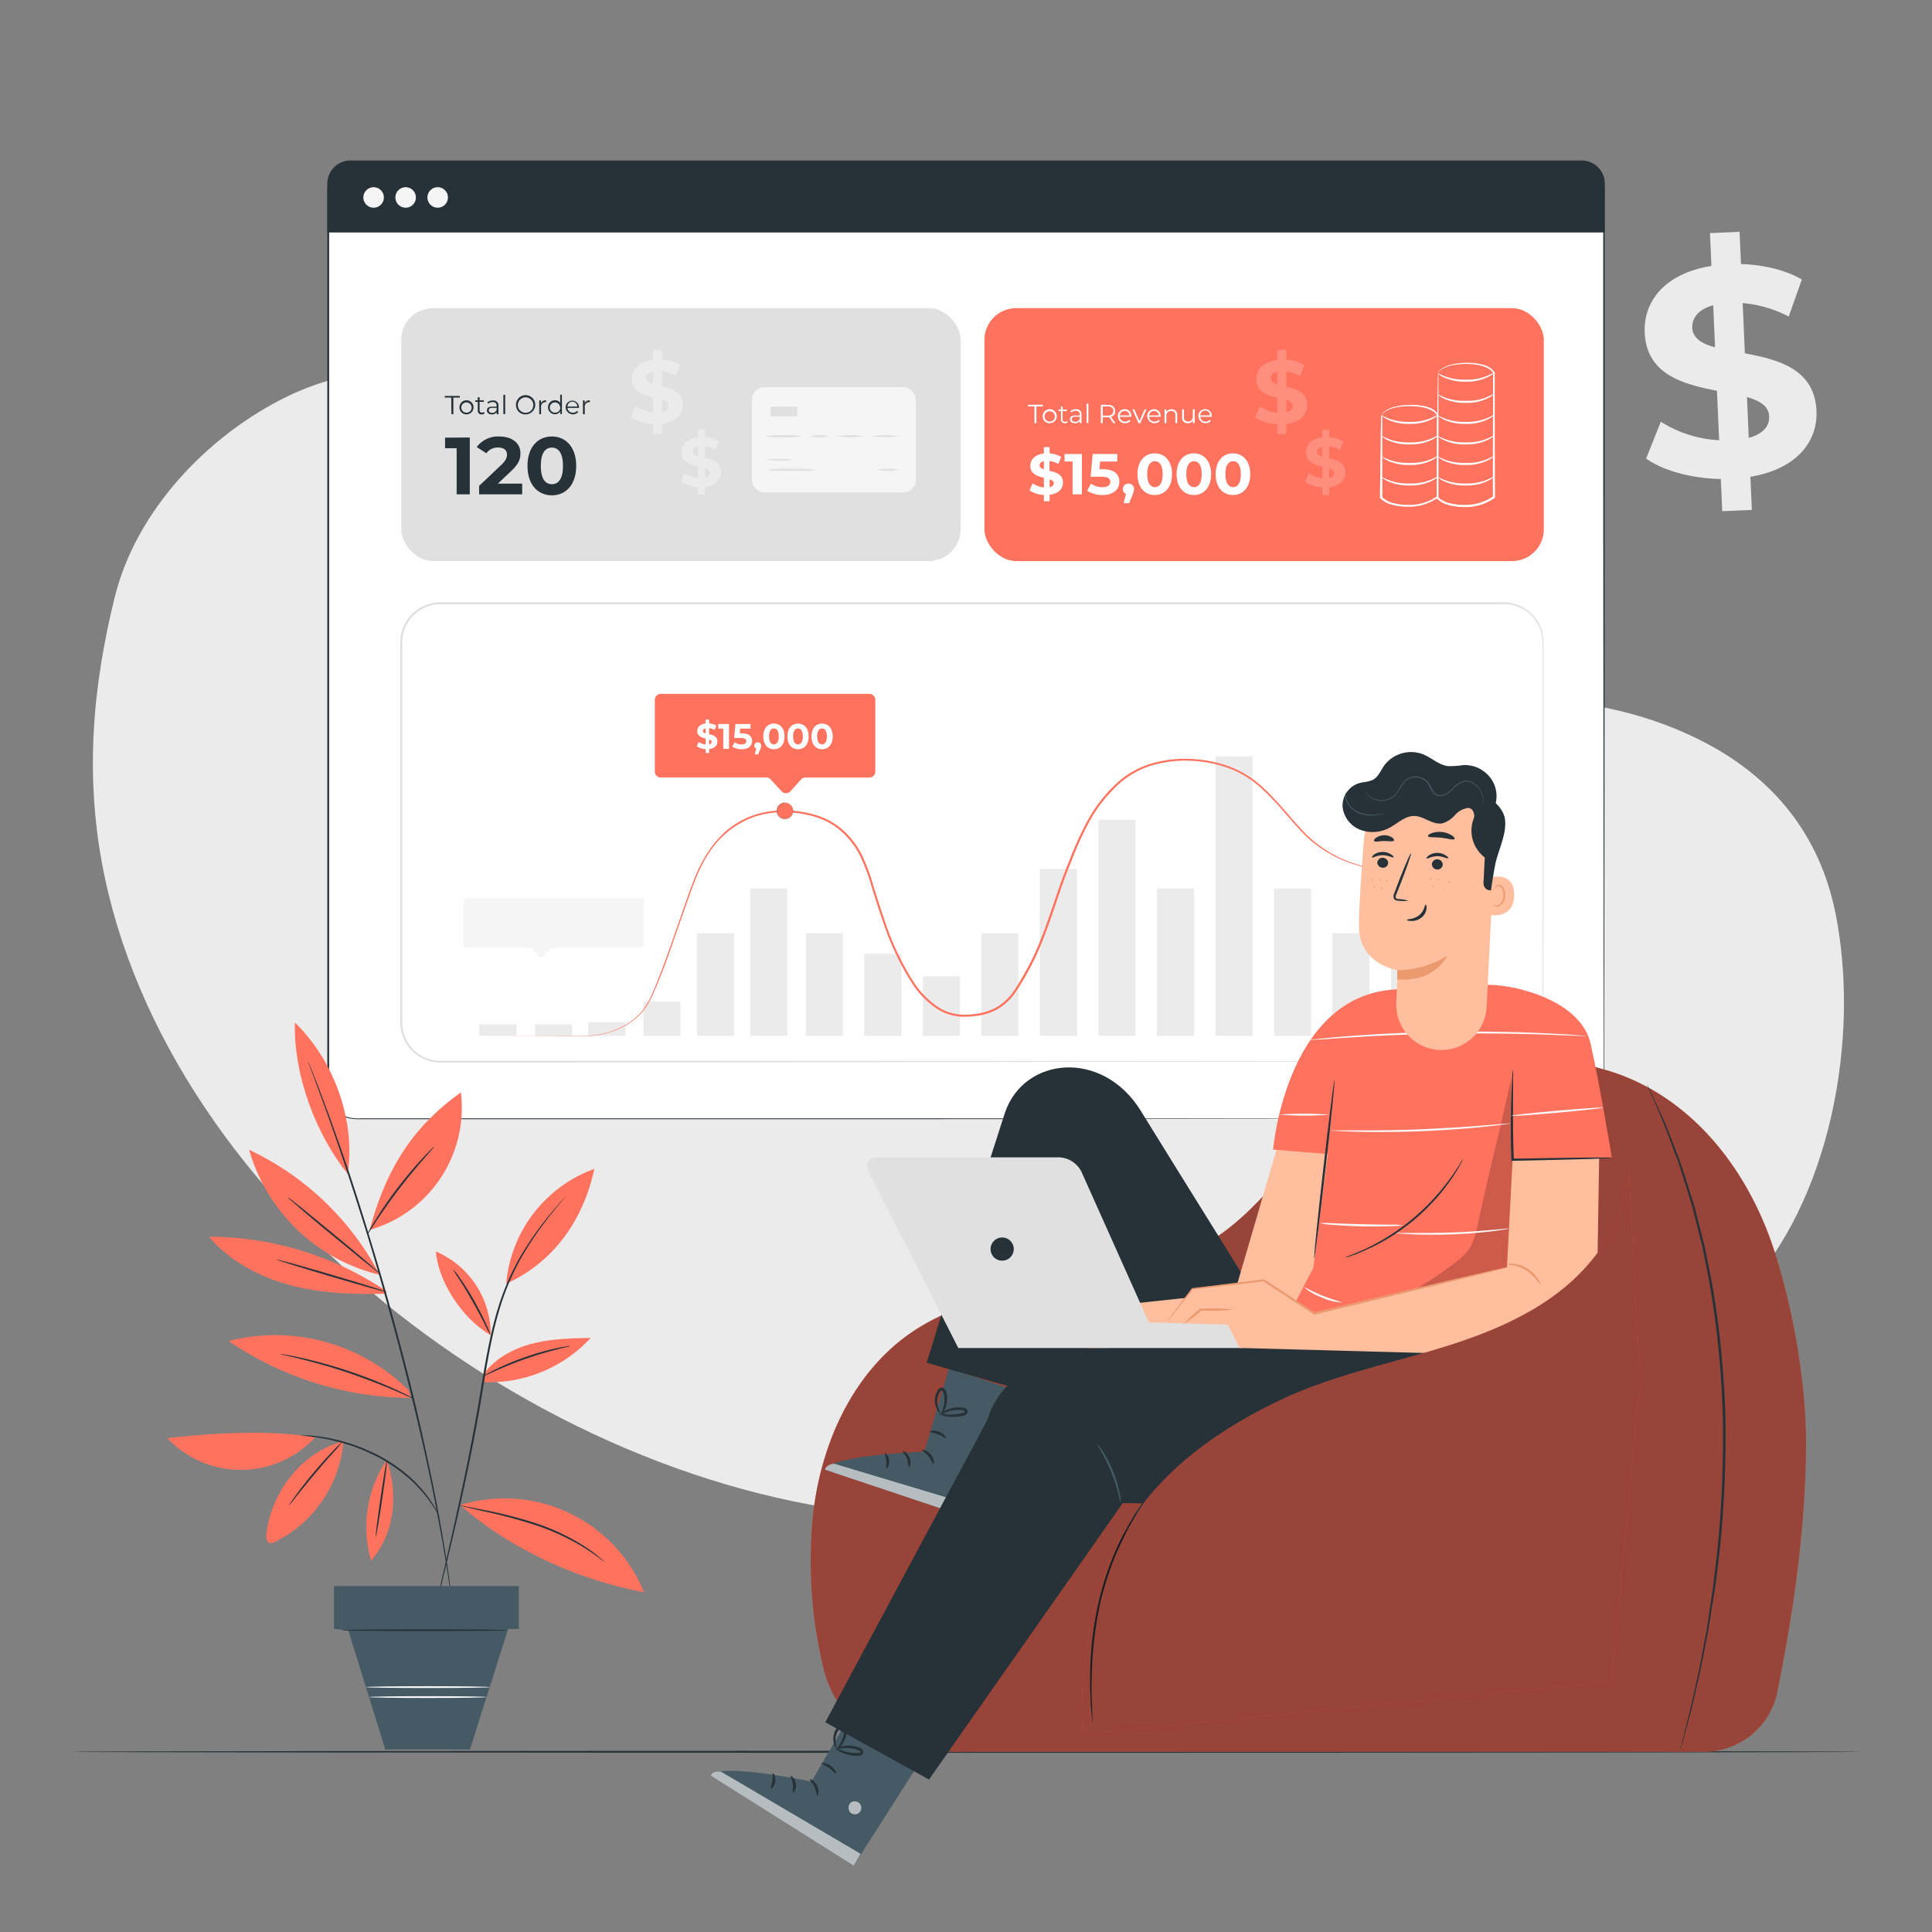 <svg xmlns="http://www.w3.org/2000/svg" viewBox="0 0 500 500"><rect x="0" y="0" width="500" height="500" fill="#808080" stroke="none"/><g id="background-complete"><path d="M105.85,165.21a38.33,38.33,0,1,1-45-30.11A38.29,38.29,0,0,1,105.85,165.21Z" style="fill:#f5f5f5"></path><path d="M96.9,167A29.21,29.21,0,1,1,62.6,144,29.18,29.18,0,0,1,96.9,167Z" style="fill:#ebebeb"></path><path d="M96.71,166.08c-.17,0-.54-1.2-1.43-3.3a31.12,31.12,0,0,0-5-8.13,29.42,29.42,0,0,0-4.82-4.46,29.09,29.09,0,0,0-6.57-3.62A26.58,26.58,0,0,0,75,145.35a28.12,28.12,0,0,0-4.17-.67,27.81,27.81,0,0,0-4.38,0,31.25,31.25,0,0,0-4.45.66,30.43,30.43,0,0,0-4.31,1.35,29.77,29.77,0,0,0-3.92,1.94A28.11,28.11,0,0,0,50.28,151a26.07,26.07,0,0,0-3,2.78A29.29,29.29,0,0,0,43,159.94a30,30,0,0,0-2.38,6.12,30.8,30.8,0,0,0-1,9.51c.11,2.28.32,3.55.15,3.59s-.63-1.17-1-3.5a27.05,27.05,0,0,1,.31-10,29.11,29.11,0,0,1,2.27-6.58,29.61,29.61,0,0,1,4.45-6.67,28.16,28.16,0,0,1,3.12-3.05,27.85,27.85,0,0,1,3.7-2.66,29.76,29.76,0,0,1,4.22-2.13,29.84,29.84,0,0,1,9.45-2.17,30.88,30.88,0,0,1,4.72.07,29.64,29.64,0,0,1,4.49.78,28.59,28.59,0,0,1,4.13,1.38,29.09,29.09,0,0,1,11.85,9,27.13,27.13,0,0,1,4.63,8.83C96.76,164.74,96.84,166.05,96.71,166.08Z" style="fill:#e0e0e0"></path><path d="M74.85,189.08l1.05,5-4.44.94-1-4.84c-4.45.67-9,.19-11.82-1.21l1.3-5.94a18.25,18.25,0,0,0,9.29,1.33l-1.58-7.42c-5.18-.15-11-.63-12.39-7-1-4.71,1.56-9.48,8.42-11.76l-1-4.94,4.44-.94,1,4.84a20.53,20.53,0,0,1,9.6.8l-1.06,5.94a18.66,18.66,0,0,0-7.29-.87l1.6,7.55c5.18.11,11,.61,12.28,6.87C84.18,182,81.65,186.75,74.85,189.08Zm-8.61-18.7-1.34-6.31c-2.24,1-2.9,2.52-2.59,4S64.15,170.17,66.24,170.38Zm9.91,9.09c-.33-1.56-1.79-2.13-3.85-2.39l1.3,6.13C75.72,182.25,76.46,180.89,76.15,179.47Z" style="fill:#e0e0e0"></path><path d="M208.6,301.12a22.42,22.42,0,1,1-26.32-17.61A22.39,22.39,0,0,1,208.6,301.12Z" style="fill:#f5f5f5"></path><path d="M203.37,302.16a17.09,17.09,0,1,1-20.06-13.43A17.06,17.06,0,0,1,203.37,302.16Z" style="fill:#ebebeb"></path><path d="M203.26,301.63a10.17,10.17,0,0,1-.84-1.93,18.21,18.21,0,0,0-2.94-4.75,17.89,17.89,0,0,0-2.82-2.61,17.08,17.08,0,0,0-3.85-2.12,16.09,16.09,0,0,0-2.26-.71,15.14,15.14,0,0,0-2.44-.39,15.61,15.61,0,0,0-2.56,0,18,18,0,0,0-2.61.38,18.94,18.94,0,0,0-2.52.79,16.85,16.85,0,0,0-2.29,1.14,16.37,16.37,0,0,0-3.75,3,16.68,16.68,0,0,0-2.54,3.58,17.73,17.73,0,0,0-1.4,3.58,18.37,18.37,0,0,0-.57,5.56,10.12,10.12,0,0,1,.09,2.1,4.89,4.89,0,0,1-.59-2,15.88,15.88,0,0,1,.17-5.84,17.83,17.83,0,0,1,1.33-3.85,17.49,17.49,0,0,1,2.61-3.9,17.06,17.06,0,0,1,1.82-1.78,17.37,17.37,0,0,1,2.17-1.56,17.69,17.69,0,0,1,2.46-1.24,19,19,0,0,1,2.71-.86,18.44,18.44,0,0,1,2.82-.41,16.91,16.91,0,0,1,2.76,0,17.87,17.87,0,0,1,5.05,1.26,17.78,17.78,0,0,1,4,2.38,17.33,17.33,0,0,1,2.87,2.88,15.76,15.76,0,0,1,2.71,5.17A4.86,4.86,0,0,1,203.26,301.63Z" style="fill:#e0e0e0"></path><path d="M190.47,315.08l.62,2.91-2.6.55-.6-2.83A12.61,12.61,0,0,1,181,315l.75-3.48a10.79,10.79,0,0,0,5.44.78l-.92-4.34c-3-.09-6.46-.37-7.25-4.09-.59-2.75.91-5.54,4.92-6.88l-.61-2.89,2.6-.55.6,2.83a12.06,12.06,0,0,1,5.61.47l-.62,3.47a11.11,11.11,0,0,0-4.26-.51l.93,4.42c3,.07,6.41.36,7.19,4C195.93,311,194.45,313.72,190.47,315.08Zm-5-10.94-.79-3.69c-1.31.61-1.69,1.48-1.51,2.34S184.22,304,185.44,304.14Zm5.8,5.32c-.2-.91-1.05-1.24-2.26-1.4l.77,3.59C191,311.09,191.41,310.29,191.24,309.46Z" style="fill:#e0e0e0"></path><path d="M439,237.42l-1.16,4.84-4.32-1,1.14-4.71c-4.21-1.28-8-3.61-9.92-6l3.64-4.69a18,18,0,0,0,7.64,5.07l1.73-7.2c-4.51-2.32-9.47-5.2-8-11.37,1.1-4.57,5.37-7.7,12.37-6.84l1.15-4.78,4.32,1-1.13,4.71a19.9,19.9,0,0,1,8.12,4.74l-3.43,4.78a18.24,18.24,0,0,0-6.06-3.83l-1.77,7.33c4.52,2.28,9.4,5.14,7.93,11.22C450.17,235.14,446,238.23,439,237.42Zm.28-20.1,1.47-6.13c-2.41,0-3.62,1-4,2.43S437.51,216.26,439.27,217.32Zm4.91,12.18c.37-1.51-.69-2.63-2.39-3.72l-1.43,5.95C442.63,231.77,443.85,230.88,444.18,229.5Z" style="fill:#ebebeb"></path><path d="M453,123.39l.38,8.57-7.66.34-.37-8.34c-7.6-.13-15-2.18-19.33-5.29l3.8-9.53a31,31,0,0,0,15.09,4.79l-.56-12.79c-8.59-1.69-18.21-4.11-18.7-15.06-.36-8.11,5.23-15.34,17.27-17.25l-.38-8.5,7.66-.34.37,8.34c5.76.21,11.42,1.49,15.75,4l-3.41,9.59A31.41,31.41,0,0,0,451,78.44l.57,13c8.59,1.61,18,4,18.53,14.83C470.48,114.25,465,121.4,453,123.39Zm-9.15-33.51L443.38,79c-4,1.1-5.53,3.39-5.42,5.92S440.44,89,443.86,89.88Zm14,17.87c-.11-2.68-2.4-4-5.74-5l.46,10.57C456.36,112.27,458,110.2,457.84,107.75Z" style="fill:#ebebeb"></path></g><g id="background-simple"><path d="M475,236.23c-4.06-20-15.82-34.72-33.95-44.16-19.28-10-44.48-14-65.35-7.89s-41.45,14.82-63.19,15.1c-29.88.4-57.64-15.29-81.25-33.61s-45-39.86-71-54.54-58.86-21.67-85.74-8.61c-20.68,10-39.27,29.6-44.8,51.92S21.55,201,27.15,227.22C46.06,316,148,390.42,240.07,392.64l101.69-12.85c43.4-5.5,86.17-21.22,109.06-44.9S481.53,268.51,475,236.23Z" style="fill:#ebebeb"></path></g><g id="Floor"><path d="M482,453.36c0,.14-103.87.26-232,.26s-232-.12-232-.26,103.85-.26,232-.26S482,453.22,482,453.36Z" style="fill:#263238"></path></g><g id="Screen"><rect x="84.94" y="42.03" width="330.17" height="247.68" rx="7.21" style="fill:#fff"></rect><path d="M407.9,289.71a7.24,7.24,0,0,0,5.67-2.83,7.25,7.25,0,0,0,1.49-4.67c0-7.62,0-18.85-.05-33.31,0-28.93-.05-70.79-.09-122.51q0-19.4,0-40.6,0-10.59,0-21.59V50.28a10,10,0,0,0-.22-2.74,7,7,0,0,0-3.2-4.3,6.85,6.85,0,0,0-2.6-.91,26.45,26.45,0,0,0-2.83-.08H314.66l-222.48,0a7,7,0,0,0-6,3.32,6.81,6.81,0,0,0-1,3.36c0,1.21,0,2.45,0,3.67v43.7q0,28.83,0,56.77c0,37.22,0,73.12,0,107.32v12.74c0,2.11,0,4.22,0,6.31,0,1.05,0,2.1,0,3.14a7,7,0,0,0,.7,2.92,7,7,0,0,0,4.51,3.7,11.19,11.19,0,0,0,3,.23h15.33l47.13,0,84.6,0,122.51.08,33.31.05,8.66,0c1.95,0,2.95,0,2.95,0l-2.95,0-8.66,0-33.31,0-122.51.09-84.6,0H93.41a12,12,0,0,1-3.14-.25,7.46,7.46,0,0,1-5.56-7.06v-22.2c0-34.2,0-70.1,0-107.32V52.65c0-1.23,0-2.44,0-3.69a7.43,7.43,0,0,1,1.09-3.61,7.52,7.52,0,0,1,6.4-3.58l222.48,0,50,0H406a23.46,23.46,0,0,1,2.89.08,7.35,7.35,0,0,1,2.76,1,7.42,7.42,0,0,1,3.4,4.56,10.63,10.63,0,0,1,.23,2.85V64.2q0,11,0,21.59,0,21.18,0,40.6c0,51.72-.06,93.58-.08,122.51,0,14.46,0,25.69,0,33.31a7.28,7.28,0,0,1-4.38,6.93,7.66,7.66,0,0,1-2.14.55Z" style="fill:#263238"></path><rect x="254.77" y="79.75" width="144.77" height="65.45" rx="8.21" style="fill:#FF725E"></rect><g style="opacity:0.2"><path d="M332.89,109.73v2.6h-2.32V109.8A11.08,11.08,0,0,1,324.8,108l1.28-2.83a9.36,9.36,0,0,0,4.49,1.65v-3.88c-2.57-.62-5.44-1.48-5.44-4.79,0-2.46,1.78-4.57,5.44-5V90.54h2.32v2.53a10.54,10.54,0,0,1,4.71,1.41l-1.16,2.85a9.58,9.58,0,0,0-3.55-1.2v3.94c2.57.6,5.4,1.46,5.4,4.72C338.29,107.21,336.53,109.29,332.89,109.73Zm-2.32-10.24V96.2c-1.23.27-1.71,1-1.71,1.71S329.55,99.16,330.57,99.49Zm4,5.58c0-.81-.67-1.25-1.67-1.6v3.2C334.05,106.42,334.56,105.81,334.56,105.07Z" style="fill:#fff"></path></g><g style="opacity:0.2"><path d="M344,126.1v2h-1.8v-2a8.51,8.51,0,0,1-4.46-1.43l1-2.19a7.25,7.25,0,0,0,3.48,1.27v-3c-2-.49-4.21-1.15-4.21-3.72,0-1.9,1.38-3.53,4.21-3.86v-2H344v2a8,8,0,0,1,3.64,1.09l-.9,2.21a7.14,7.14,0,0,0-2.74-.93v3.05c2,.46,4.18,1.13,4.18,3.66C348.18,124.14,346.82,125.76,344,126.1Zm-1.8-7.93v-2.55c-.95.21-1.32.73-1.32,1.33S341.41,117.92,342.2,118.17Zm3.09,4.32c0-.63-.52-1-1.29-1.24v2.48C344.9,123.53,345.29,123.07,345.29,122.49Z" style="fill:#fff"></path></g><path d="M357.74,107.33a1.86,1.86,0,0,1,0,.41c0,.31,0,.7,0,1.18,0,1.08,0,2.56,0,4.41v15.49l0-.15a6.45,6.45,0,0,0,3,1.57,15.68,15.68,0,0,0,3.73.42,12.51,12.51,0,0,0,7.47-2.23l-.09.2v0c0-7.93,0-15.27,0-21.28l0,.08a3.23,3.23,0,0,0-1.15-1.11,7.83,7.83,0,0,0-1.49-.65,13.59,13.59,0,0,0-3-.51,18.72,18.72,0,0,0-4.92.27,8.09,8.09,0,0,0-2.9,1.17,6.25,6.25,0,0,0-.63.54c-.12.14-.18.22-.19.21a2.26,2.26,0,0,1,.74-.85,7.76,7.76,0,0,1,2.93-1.31,18.77,18.77,0,0,1,5-.38,13.48,13.48,0,0,1,3.08.49,4.83,4.83,0,0,1,2.91,2l0,0v0c0,6,0,13.35,0,21.28v.14l-.09.07a12.88,12.88,0,0,1-7.81,2.35,15.32,15.32,0,0,1-3.85-.46,6.88,6.88,0,0,1-3.3-1.75l-.05-.05v-.1c.08-6.32.15-11.68.2-15.53,0-1.84.07-3.32.1-4.4,0-.47,0-.85,0-1.15A2.38,2.38,0,0,1,357.74,107.33Z" style="fill:#fff"></path><path d="M372.2,107.37a6.16,6.16,0,0,1-1.9,1.25,12,12,0,0,1-5.37,1.08,12.89,12.89,0,0,1-5.4-.94,6.14,6.14,0,0,1-1.93-1.2c0-.08.79.37,2.07.86a14.56,14.56,0,0,0,5.26.76,13.27,13.27,0,0,0,5.22-.9C371.42,107.76,372.15,107.29,372.2,107.37Z" style="fill:#fff"></path><path d="M372.2,112.68a6.06,6.06,0,0,1-1.9,1.26,12,12,0,0,1-5.37,1.07,12.73,12.73,0,0,1-5.4-.94,5.74,5.74,0,0,1-1.93-1.2c0-.08.79.37,2.07.86a14.56,14.56,0,0,0,5.26.76,13.29,13.29,0,0,0,5.22-.89C371.42,113.07,372.15,112.61,372.2,112.68Z" style="fill:#fff"></path><path d="M372.2,118a6.16,6.16,0,0,1-1.9,1.25,12.08,12.08,0,0,1-5.37,1.08,12.89,12.89,0,0,1-5.4-.94,6.14,6.14,0,0,1-1.93-1.2c0-.08.79.37,2.07.86a14.78,14.78,0,0,0,5.26.76,13.27,13.27,0,0,0,5.22-.9C371.42,118.39,372.15,117.92,372.2,118Z" style="fill:#fff"></path><path d="M372.2,123.31a6,6,0,0,1-1.9,1.25,11.81,11.81,0,0,1-5.37,1.08,12.89,12.89,0,0,1-5.4-.94,5.93,5.93,0,0,1-1.93-1.2c0-.08.79.37,2.07.86a14.56,14.56,0,0,0,5.26.76,13.47,13.47,0,0,0,5.22-.89C371.42,123.7,372.15,123.24,372.2,123.31Z" style="fill:#fff"></path><path d="M372.26,96.44a2.69,2.69,0,0,1,0,.62q0,.68,0,1.8c0,1.61,0,3.88,0,6.71v23.25l-.06-.15a6.67,6.67,0,0,0,3.11,1.58,14.9,14.9,0,0,0,3.74.41,12.46,12.46,0,0,0,7.39-2.23l-.09.2v0c0-12.42.05-23.73.06-32.17l0,.07a3.09,3.09,0,0,0-1.19-1.13,6.93,6.93,0,0,0-1.51-.66,13.91,13.91,0,0,0-3-.5,18.11,18.11,0,0,0-4.92.3,7.82,7.82,0,0,0-2.86,1.18,3.91,3.91,0,0,0-.6.53c-.13.13-.18.21-.19.21s0-.1.14-.25a3.59,3.59,0,0,1,.59-.58,7.42,7.42,0,0,1,2.87-1.3,18.14,18.14,0,0,1,5-.4,13.61,13.61,0,0,1,3.1.48,4.89,4.89,0,0,1,3,2v.08c0,8.44,0,19.75.07,32.17v.14l-.09.07a12.94,12.94,0,0,1-7.73,2.36,16.12,16.12,0,0,1-3.87-.44,6.93,6.93,0,0,1-3.37-1.77l-.05-.06v-.1c.08-9.42.15-17.51.2-23.29,0-2.83.08-5.09.1-6.7,0-.74,0-1.33.05-1.78A3.28,3.28,0,0,1,372.26,96.44Z" style="fill:#fff"></path><path d="M386.72,107.37a6.16,6.16,0,0,1-1.9,1.25,11.92,11.92,0,0,1-5.37,1.08,12.89,12.89,0,0,1-5.4-.94,6.14,6.14,0,0,1-1.93-1.2c0-.08.79.37,2.07.86a14.56,14.56,0,0,0,5.26.76,13.27,13.27,0,0,0,5.22-.9C385.94,107.76,386.67,107.29,386.72,107.37Z" style="fill:#fff"></path><path d="M386.72,112.68a6.06,6.06,0,0,1-1.9,1.26,11.92,11.92,0,0,1-5.37,1.07,12.73,12.73,0,0,1-5.4-.94,5.74,5.74,0,0,1-1.93-1.2c0-.08.79.37,2.07.86a14.56,14.56,0,0,0,5.26.76,13.29,13.29,0,0,0,5.22-.89C385.94,113.07,386.67,112.61,386.72,112.68Z" style="fill:#fff"></path><path d="M386.72,101.92a6.06,6.06,0,0,1-1.9,1.26,11.92,11.92,0,0,1-5.37,1.07,12.73,12.73,0,0,1-5.4-.94,5.93,5.93,0,0,1-1.93-1.2c0-.08.79.37,2.07.86a14.56,14.56,0,0,0,5.26.76,13.29,13.29,0,0,0,5.22-.89C385.94,102.31,386.67,101.85,386.72,101.92Z" style="fill:#fff"></path><path d="M386.72,96.44a6.16,6.16,0,0,1-1.9,1.25,12.05,12.05,0,0,1-5.37,1.08,12.89,12.89,0,0,1-5.4-.94,6.14,6.14,0,0,1-1.93-1.2c0-.08.79.36,2.07.85a14.54,14.54,0,0,0,5.26.77,13.27,13.27,0,0,0,5.22-.9C385.94,96.83,386.67,96.36,386.72,96.44Z" style="fill:#fff"></path><path d="M386.72,118a6.16,6.16,0,0,1-1.9,1.25,12.05,12.05,0,0,1-5.37,1.08,12.89,12.89,0,0,1-5.4-.94,6.14,6.14,0,0,1-1.93-1.2c0-.08.79.37,2.07.86a14.78,14.78,0,0,0,5.26.76,13.27,13.27,0,0,0,5.22-.9C385.94,118.39,386.67,117.92,386.72,118Z" style="fill:#fff"></path><path d="M386.72,123.31a6,6,0,0,1-1.9,1.25,11.78,11.78,0,0,1-5.37,1.08,12.89,12.89,0,0,1-5.4-.94,5.93,5.93,0,0,1-1.93-1.2c0-.08.79.37,2.07.86a14.56,14.56,0,0,0,5.26.76,13.47,13.47,0,0,0,5.22-.89C385.94,123.7,386.67,123.24,386.72,123.31Z" style="fill:#fff"></path><rect x="103.84" y="79.75" width="144.77" height="65.45" rx="8.22" style="fill:#e0e0e0"></rect><path d="M171.32,109.68v2.6H169v-2.53a11,11,0,0,1-5.77-1.85l1.27-2.83a9.33,9.33,0,0,0,4.5,1.64v-3.87c-2.57-.62-5.45-1.48-5.45-4.79,0-2.46,1.79-4.57,5.45-5V90.49h2.32V93a10.46,10.46,0,0,1,4.7,1.41l-1.16,2.85a9.3,9.3,0,0,0-3.54-1.2V100c2.57.6,5.4,1.46,5.4,4.72C176.72,107.16,175,109.24,171.32,109.68ZM169,99.44V96.15c-1.23.27-1.72.95-1.72,1.71S168,99.11,169,99.44Zm4,5.58c0-.81-.68-1.25-1.67-1.6v3.2C172.48,106.37,173,105.76,173,105Z" style="fill:#ebebeb"></path><path d="M182.43,126.05v2h-1.8v-2a8.55,8.55,0,0,1-4.47-1.43l1-2.19a7.25,7.25,0,0,0,3.48,1.27v-3c-2-.48-4.22-1.14-4.22-3.71,0-1.9,1.39-3.53,4.22-3.86v-2h1.8v2a8,8,0,0,1,3.64,1.09l-.9,2.21a7.19,7.19,0,0,0-2.74-.93v3c2,.46,4.18,1.13,4.18,3.66C186.61,124.09,185.24,125.71,182.43,126.05Zm-1.8-7.93v-2.55c-.95.21-1.33.73-1.33,1.33S179.84,117.87,180.63,118.12Zm3.09,4.32c0-.63-.52-1-1.29-1.24v2.48C183.32,123.48,183.72,123,183.72,122.44Z" style="fill:#ebebeb"></path><path d="M116.78,102.89h-1.67v-.43H119v.43h-1.67v4.31h-.5Z" style="fill:#263238"></path><path d="M118.91,105.42a1.82,1.82,0,1,1,1.82,1.81A1.76,1.76,0,0,1,118.91,105.42Zm3.14,0a1.33,1.33,0,1,0-1.32,1.38A1.3,1.3,0,0,0,122.05,105.42Z" style="fill:#263238"></path><path d="M125.4,107a1.16,1.16,0,0,1-.76.25.94.94,0,0,1-1-1V104H123v-.41h.64v-.78h.48v.78h1.09V104h-1.09v2.13a.57.57,0,0,0,.62.65.83.83,0,0,0,.53-.18Z" style="fill:#263238"></path><path d="M129,105v2.21h-.46v-.56a1.34,1.34,0,0,1-1.23.59c-.8,0-1.3-.42-1.3-1s.35-1,1.38-1h1.13V105c0-.61-.35-.94-1-.94a1.81,1.81,0,0,0-1.19.42l-.21-.36a2.22,2.22,0,0,1,1.45-.48A1.26,1.26,0,0,1,129,105Zm-.48,1.14v-.59h-1.12c-.69,0-.91.28-.91.64s.33.67.9.67A1.15,1.15,0,0,0,128.48,106.13Z" style="fill:#263238"></path><path d="M130.27,102.17h.48v5h-.48Z" style="fill:#263238"></path><path d="M133.54,104.83a2.49,2.49,0,1,1,2.5,2.41A2.39,2.39,0,0,1,133.54,104.83Zm4.48,0a2,2,0,1,0-2,2A1.93,1.93,0,0,0,138,104.83Z" style="fill:#263238"></path><path d="M141.34,103.61v.46h-.11a1.15,1.15,0,0,0-1.2,1.31v1.82h-.48v-3.57H140v.7A1.33,1.33,0,0,1,141.34,103.61Z" style="fill:#263238"></path><path d="M145.42,102.17v5H145v-.71a1.54,1.54,0,0,1-1.37.74,1.81,1.81,0,0,1,0-3.62,1.54,1.54,0,0,1,1.35.7v-2.14Zm-.47,3.25a1.33,1.33,0,1,0-1.32,1.38A1.3,1.3,0,0,0,145,105.42Z" style="fill:#263238"></path><path d="M149.87,105.56h-3a1.31,1.31,0,0,0,1.4,1.24,1.41,1.41,0,0,0,1.09-.46l.27.31a1.88,1.88,0,0,1-3.24-1.23,1.73,1.73,0,1,1,3.46,0Zm-3-.35h2.52a1.26,1.26,0,0,0-2.52,0Z" style="fill:#263238"></path><path d="M152.65,103.61v.46h-.11a1.15,1.15,0,0,0-1.2,1.31v1.82h-.48v-3.57h.46v.7A1.33,1.33,0,0,1,152.65,103.61Z" style="fill:#263238"></path><path d="M121.58,113.22v14.71h-3.4V116h-3v-2.73Z" style="fill:#263238"></path><path d="M135.14,125.16v2.77H124v-2.2l5.68-5.36c1.3-1.25,1.53-2,1.53-2.72,0-1.15-.8-1.83-2.35-1.83a3.61,3.61,0,0,0-3,1.48l-2.48-1.6a6.84,6.84,0,0,1,5.84-2.74c3.28,0,5.47,1.69,5.47,4.36,0,1.43-.4,2.73-2.46,4.64l-3.38,3.2Z" style="fill:#263238"></path><path d="M136.51,120.58c0-4.86,2.69-7.62,6.31-7.62s6.3,2.76,6.3,7.62-2.67,7.61-6.3,7.61S136.51,125.43,136.51,120.58Zm9.19,0c0-3.35-1.18-4.74-2.88-4.74s-2.86,1.39-2.86,4.74,1.17,4.73,2.86,4.73S145.7,123.92,145.7,120.58Z" style="fill:#263238"></path><rect x="194.6" y="100.21" width="42.41" height="27.23" rx="3.17" style="fill:#f5f5f5"></rect><rect x="199.41" y="105.22" width="6.91" height="2.51" style="fill:#e0e0e0"></rect><path d="M207.76,112.89a22.32,22.32,0,0,1-4.89.27,22.45,22.45,0,0,1-4.9-.27,23.66,23.66,0,0,1,4.9-.26A23.52,23.52,0,0,1,207.76,112.89Z" style="fill:#e0e0e0"></path><path d="M214.46,112.89a11.21,11.21,0,0,1-4.89,0,11.63,11.63,0,0,1,4.89,0Z" style="fill:#e0e0e0"></path><path d="M232.67,112.89a24.87,24.87,0,0,1-7.31,0,25.82,25.82,0,0,1,7.31,0Z" style="fill:#e0e0e0"></path><path d="M223.63,112.89a23.21,23.21,0,0,1-7.06,0,24.09,24.09,0,0,1,7.06,0Z" style="fill:#e0e0e0"></path><path d="M205.39,119a25.26,25.26,0,0,1-7.23,0,25.26,25.26,0,0,1,7.23,0Z" style="fill:#e0e0e0"></path><path d="M211.53,121.59a42.37,42.37,0,0,1-6.69.26,42.19,42.19,0,0,1-6.68-.26,43.67,43.67,0,0,1,6.68-.26A43.86,43.86,0,0,1,211.53,121.59Z" style="fill:#e0e0e0"></path><path d="M232.67,121.59a15.48,15.48,0,0,1-5.65,0,8,8,0,0,1,2.82-.26A8,8,0,0,1,232.67,121.59Z" style="fill:#e0e0e0"></path><path d="M267.72,105.19h-1.67v-.44h3.84v.44h-1.67v4.31h-.5Z" style="fill:#fff"></path><path d="M269.85,107.71a1.82,1.82,0,1,1,1.82,1.82A1.76,1.76,0,0,1,269.85,107.71Zm3.14,0a1.33,1.33,0,1,0-1.32,1.39A1.3,1.3,0,0,0,273,107.71Z" style="fill:#fff"></path><path d="M276.33,109.28a1.13,1.13,0,0,1-.75.25.94.94,0,0,1-1-1v-2.15h-.64v-.41h.64v-.78H275v.78h1.08v.41H275v2.13a.57.57,0,0,0,.62.65.74.74,0,0,0,.52-.19Z" style="fill:#fff"></path><path d="M279.9,107.29v2.21h-.46v-.56a1.34,1.34,0,0,1-1.23.59c-.81,0-1.3-.42-1.3-1s.35-1,1.37-1h1.14v-.21a.88.88,0,0,0-1-1,1.85,1.85,0,0,0-1.19.42l-.22-.35a2.25,2.25,0,0,1,1.45-.49A1.28,1.28,0,0,1,279.9,107.29Zm-.48,1.14v-.59H278.3c-.69,0-.92.27-.92.64s.33.67.9.67A1.15,1.15,0,0,0,279.42,108.43Z" style="fill:#fff"></path><path d="M281.2,104.47h.48v5h-.48Z" style="fill:#fff"></path><path d="M288.14,109.5,287.06,108l-.38,0H285.4v1.51h-.5v-4.75h1.78c1.2,0,1.93.61,1.93,1.63a1.47,1.47,0,0,1-1.08,1.49l1.16,1.63Zm0-3.12c0-.76-.5-1.19-1.45-1.19H285.4v2.37h1.26C287.61,107.56,288.11,107.12,288.11,106.38Z" style="fill:#fff"></path><path d="M292.8,107.86h-3a1.31,1.31,0,0,0,1.4,1.24,1.41,1.41,0,0,0,1.09-.46l.27.31a1.74,1.74,0,0,1-1.37.58,1.77,1.77,0,0,1-1.87-1.82,1.72,1.72,0,0,1,1.74-1.81,1.7,1.7,0,0,1,1.73,1.81S292.8,107.81,292.8,107.86Zm-3-.36h2.53a1.27,1.27,0,0,0-2.53,0Z" style="fill:#fff"></path><path d="M296.71,105.93l-1.58,3.57h-.5l-1.57-3.57h.5l1.33,3,1.35-3Z" style="fill:#fff"></path><path d="M300.39,107.86h-3a1.32,1.32,0,0,0,1.4,1.24,1.39,1.39,0,0,0,1.09-.46l.28.31a1.89,1.89,0,0,1-3.25-1.24,1.72,1.72,0,0,1,1.74-1.81,1.7,1.7,0,0,1,1.73,1.81S300.39,107.81,300.39,107.86Zm-3-.36h2.53a1.27,1.27,0,0,0-2.53,0Z" style="fill:#fff"></path><path d="M304.66,107.43v2.07h-.48v-2c0-.76-.39-1.14-1.07-1.14a1.17,1.17,0,0,0-1.25,1.29v1.87h-.48v-3.57h.46v.66a1.52,1.52,0,0,1,1.36-.69A1.37,1.37,0,0,1,304.66,107.43Z" style="fill:#fff"></path><path d="M309.18,105.93v3.57h-.46v-.65a1.43,1.43,0,0,1-1.28.68,1.38,1.38,0,0,1-1.51-1.53v-2.07h.48v2a1,1,0,0,0,1.07,1.15,1.17,1.17,0,0,0,1.22-1.3v-1.87Z" style="fill:#fff"></path><path d="M313.63,107.86h-3a1.31,1.31,0,0,0,1.4,1.24,1.41,1.41,0,0,0,1.09-.46l.27.31a1.89,1.89,0,0,1-3.25-1.24,1.72,1.72,0,0,1,1.75-1.81,1.69,1.69,0,0,1,1.72,1.81Zm-3-.36h2.52a1.26,1.26,0,0,0-2.52,0Z" style="fill:#fff"></path><path d="M271.64,128.05v1.67h-1.49V128.1a7.09,7.09,0,0,1-3.71-1.19l.82-1.82a6.13,6.13,0,0,0,2.89,1.06v-2.49c-1.65-.41-3.5-1-3.5-3.09,0-1.58,1.15-2.94,3.5-3.21v-1.65h1.49v1.62a6.78,6.78,0,0,1,3,.91l-.74,1.84a6.23,6.23,0,0,0-2.29-.78v2.54c1.66.38,3.48.94,3.48,3C275.12,126.43,274,127.77,271.64,128.05Zm-1.49-6.59v-2.11c-.79.18-1.1.61-1.1,1.1S269.5,121.26,270.15,121.46Zm2.57,3.6c0-.52-.43-.81-1.08-1v2.06C272.39,125.92,272.72,125.53,272.72,125.06Z" style="fill:#fff"></path><path d="M280,117.5v10.43h-2.42v-8.49h-2.08V117.5Z" style="fill:#fff"></path><path d="M289.69,124.65c0,1.85-1.36,3.46-4.34,3.46a7.28,7.28,0,0,1-4-1.11l1-1.85a5,5,0,0,0,3,.94c1.21,0,2-.51,2-1.36s-.54-1.36-2.43-1.36h-2.67l.53-5.87h6.37v1.94H284.7l-.17,2h.85C288.47,121.42,289.69,122.81,289.69,124.65Z" style="fill:#fff"></path><path d="M293.49,126.59a3.39,3.39,0,0,1-.41,1.49l-.85,2.15h-1.47l.66-2.37a1.29,1.29,0,0,1-.81-1.27,1.39,1.39,0,0,1,1.45-1.43A1.37,1.37,0,0,1,293.49,126.59Z" style="fill:#fff"></path><path d="M294.38,122.72c0-3.45,1.91-5.4,4.47-5.4s4.48,2,4.48,5.4-1.9,5.39-4.48,5.39S294.38,126.16,294.38,122.72Zm6.52,0c0-2.37-.84-3.36-2-3.36s-2,1-2,3.36.83,3.35,2,3.35S300.9,125.09,300.9,122.72Z" style="fill:#fff"></path><path d="M304.5,122.72c0-3.45,1.91-5.4,4.47-5.4s4.47,2,4.47,5.4-1.89,5.39-4.47,5.39S304.5,126.16,304.5,122.72Zm6.51,0c0-2.37-.83-3.36-2-3.36s-2,1-2,3.36.84,3.35,2,3.35S311,125.09,311,122.72Z" style="fill:#fff"></path><path d="M314.61,122.72c0-3.45,1.91-5.4,4.48-5.4s4.47,2,4.47,5.4-1.89,5.39-4.47,5.39S314.61,126.16,314.61,122.72Zm6.52,0c0-2.37-.83-3.36-2-3.36s-2,1-2,3.36.84,3.35,2,3.35S321.13,125.09,321.13,122.72Z" style="fill:#fff"></path><path d="M389.14,274.77l.53,0a10.08,10.08,0,0,0,1.54-.2,10,10,0,0,0,8-9.35c.06-.91,0-1.86,0-2.85q0-5.93,0-13.63c0-10.26,0-22.81,0-37.38q0-10.92,0-23.34,0-6.19,0-12.74,0-3.27,0-6.63c0-1.11,0-2.25-.05-3.35a10.11,10.11,0,0,0-.9-3.22,9.84,9.84,0,0,0-4.71-4.75,10.11,10.11,0,0,0-3.32-.94c-1.16-.09-2.37,0-3.56,0H340.65l-68.86,0-157.78,0a10.05,10.05,0,0,0-4.89,1.28,9.93,9.93,0,0,0-3.6,3.51,9.79,9.79,0,0,0-1.41,4.82c0,1.72,0,3.46,0,5.18q0,10.36,0,20.59V263.7a15.23,15.23,0,0,0,.11,2.35,9.72,9.72,0,0,0,1.71,4.28,9.8,9.8,0,0,0,7.86,4.18h27.77l128.87.06,86.88.08,23.62.05,6.14,0,2.09,0-2.09,0-6.14,0-23.62.05-86.88.08L141.54,275H113.76a10.32,10.32,0,0,1-4.64-1.2,10.53,10.53,0,0,1-3.62-3.18,10.17,10.17,0,0,1-1.79-4.5,14.07,14.07,0,0,1-.12-2.42v-2.4q0-4.82,0-9.67V171.16c0-1.73,0-3.45,0-5.2a10.27,10.27,0,0,1,1.48-5.06,10.42,10.42,0,0,1,8.94-5.05l157.78,0,68.86,0h45.92c1.2,0,2.38,0,3.59.06a10.42,10.42,0,0,1,8.34,5.91,10.58,10.58,0,0,1,.92,3.34c.09,1.16,0,2.27.05,3.39v6.63q0,6.54,0,12.74,0,12.41,0,23.34c0,14.57,0,27.12-.05,37.38q0,7.7,0,13.63c0,1,0,1.94,0,2.85a10.54,10.54,0,0,1-.48,2.58,10.39,10.39,0,0,1-2.32,3.88,10.29,10.29,0,0,1-5.31,2.94,11.38,11.38,0,0,1-1.56.18Z" style="fill:#e0e0e0"></path><rect x="194.17" y="229.97" width="9.6" height="38.11" style="fill:#ebebeb"></rect><rect x="208.55" y="241.5" width="9.6" height="26.58" style="fill:#ebebeb"></rect><rect x="180.39" y="241.5" width="9.6" height="26.58" style="fill:#ebebeb"></rect><rect x="152.23" y="264.54" width="9.6" height="3.54" style="fill:#ebebeb"></rect><rect x="166.5" y="259.2" width="9.6" height="8.88" style="fill:#ebebeb"></rect><rect x="138.48" y="265.13" width="9.6" height="2.95" style="fill:#ebebeb"></rect><rect x="124.06" y="265.13" width="9.6" height="2.95" style="fill:#ebebeb"></rect><rect x="223.69" y="246.85" width="9.6" height="21.23" style="fill:#ebebeb"></rect><rect x="238.84" y="252.68" width="9.6" height="15.4" style="fill:#ebebeb"></rect><rect x="253.98" y="241.5" width="9.6" height="26.58" style="fill:#ebebeb"></rect><rect x="269.12" y="224.9" width="9.6" height="43.18" style="fill:#ebebeb"></rect><rect x="284.26" y="212.12" width="9.6" height="55.96" style="fill:#ebebeb"></rect><rect x="299.41" y="229.97" width="9.6" height="38.11" style="fill:#ebebeb"></rect><rect x="314.55" y="195.76" width="9.6" height="72.32" style="fill:#ebebeb"></rect><rect x="329.69" y="229.97" width="9.6" height="38.11" style="fill:#ebebeb"></rect><rect x="344.83" y="241.5" width="9.6" height="26.58" style="fill:#ebebeb"></rect><rect x="359.98" y="246.49" width="9.6" height="21.59" style="fill:#ebebeb"></rect><rect x="375.12" y="252.68" width="9.6" height="15.4" style="fill:#ebebeb"></rect><path d="M132,268.08l.94,0,2.77,0,10.64,0H150a29.07,29.07,0,0,0,4-.21,20.75,20.75,0,0,0,8.5-3,16.36,16.36,0,0,0,3.78-3.31,21.37,21.37,0,0,0,2.62-4.68c1.5-3.4,2.86-7.09,4.25-11s2.78-8,4.27-12.25c.75-2.13,1.51-4.3,2.39-6.48a37.58,37.58,0,0,1,3.28-6.4A26.32,26.32,0,0,1,188,215a22,22,0,0,1,6.63-3.88,23.23,23.23,0,0,1,7.8-1.37,28.93,28.93,0,0,1,8.07,1,21.27,21.27,0,0,1,3.88,1.49,19.55,19.55,0,0,1,3.51,2.35,21.87,21.87,0,0,1,5.21,6.75,51.44,51.44,0,0,1,3,8.16c.88,2.78,1.76,5.59,2.74,8.39a70.48,70.48,0,0,0,7.65,16.32,22.38,22.38,0,0,0,6.38,6.48,12.27,12.27,0,0,0,4.24,1.68,12.52,12.52,0,0,0,2.29.23c.78,0,1.56,0,2.33-.12a15.61,15.61,0,0,0,6-1.69,13.85,13.85,0,0,0,4.55-4.2c1.21-1.71,2.22-3.55,3.25-5.36a60,60,0,0,0,2.76-5.57c3.28-7.57,5.32-15.46,8.38-22.74a85.89,85.89,0,0,1,4.83-10.62,37.65,37.65,0,0,1,6.88-9,23.43,23.43,0,0,1,4.37-3.4,23,23,0,0,1,5-2.22,30.86,30.86,0,0,1,10.43-1.27,33.27,33.27,0,0,1,9.87,1.93,25.6,25.6,0,0,1,8.2,4.93c4.69,4.14,8.09,9,12,12.84a31.54,31.54,0,0,0,13,7.61,54.08,54.08,0,0,0,12.47,2.38h0l17.57.06,4.53,0c1,0,1.54,0,1.54,0l-1.54,0-4.53,0-17.57.06h0a54.08,54.08,0,0,1-12.56-2.33A32,32,0,0,1,338,216.4c-3.92-3.87-7.34-8.71-12-12.79a25.37,25.37,0,0,0-8.09-4.84,32.44,32.44,0,0,0-9.74-1.88,30.37,30.37,0,0,0-10.27,1.26,22.5,22.5,0,0,0-9.15,5.52,37.75,37.75,0,0,0-6.79,8.88,85.9,85.9,0,0,0-4.78,10.57c-3.05,7.26-5.08,15.13-8.38,22.76a59.54,59.54,0,0,1-2.77,5.61,60.51,60.51,0,0,1-3.29,5.41,14.27,14.27,0,0,1-4.72,4.35,15.93,15.93,0,0,1-6.23,1.76c-.79.11-1.59.08-2.38.12a12.83,12.83,0,0,1-2.39-.24,12.7,12.7,0,0,1-4.41-1.75,22.7,22.7,0,0,1-6.54-6.63,71.26,71.26,0,0,1-7.71-16.44c-1-2.81-1.86-5.63-2.73-8.41a51.79,51.79,0,0,0-3-8.08,21.23,21.23,0,0,0-5.09-6.6,18.55,18.55,0,0,0-3.41-2.3,21,21,0,0,0-3.79-1.46,28.24,28.24,0,0,0-7.94-1,22.77,22.77,0,0,0-7.64,1.33,23.34,23.34,0,0,0-11.34,9.29c-2.66,4-4.13,8.55-5.65,12.78s-2.93,8.35-4.3,12.25-2.78,7.58-4.3,11a21.93,21.93,0,0,1-2.68,4.74,16.76,16.76,0,0,1-3.87,3.36,21.15,21.15,0,0,1-8.61,3,28.25,28.25,0,0,1-4,.18H146.3l-10.64-.05-2.77,0C132.27,268.1,132,268.08,132,268.08Z" style="fill:#FF725E"></path><path d="M225,179.58H171a1.53,1.53,0,0,0-1.53,1.53v18.57a1.52,1.52,0,0,0,1.53,1.53h27.32a1.52,1.52,0,0,1,1.13.5c.86.95,2,2.18,2.84,3.08a1.54,1.54,0,0,0,2.26,0l2.78-3.07a1.52,1.52,0,0,1,1.13-.5H225a1.53,1.53,0,0,0,1.53-1.53V181.11A1.54,1.54,0,0,0,225,179.58Z" style="fill:#FF725E"></path><path d="M165.78,232.46h-45a.91.91,0,0,0-.91.91v11a.91.91,0,0,0,.91.91H137a.89.89,0,0,1,.67.3c.51.56,1.19,1.3,1.69,1.83a.91.91,0,0,0,1.34,0l1.66-1.82a.89.89,0,0,1,.67-.3h22.71a.91.91,0,0,0,.91-.91v-11A.91.91,0,0,0,165.78,232.46Z" style="fill:#f5f5f5"></path><path d="M205.23,209.83a2.1,2.1,0,1,1-2.1-2.1A2.1,2.1,0,0,1,205.23,209.83Z" style="fill:#FF725E"></path><path d="M203.13,212a2.13,2.13,0,1,1,2.13-2.13A2.14,2.14,0,0,1,203.13,212Zm0-4.21a2.08,2.08,0,1,0,2.08,2.08A2.08,2.08,0,0,0,203.13,207.75Z" style="fill:#263238"></path><path d="M183.52,193.87v1h-.91v-1a4.35,4.35,0,0,1-2.29-.74l.5-1.12a3.78,3.78,0,0,0,1.79.66v-1.54c-1-.25-2.16-.59-2.16-1.9,0-1,.7-1.81,2.16-2v-1h.91v1a4,4,0,0,1,1.87.56l-.46,1.13a3.64,3.64,0,0,0-1.41-.48V190c1,.24,2.14.58,2.14,1.87C185.66,192.87,185,193.7,183.52,193.87Zm-.91-4.06v-1.3c-.49.11-.68.37-.68.68S182.2,189.68,182.61,189.81Zm1.58,2.21c0-.32-.27-.49-.67-.63v1.27C184,192.56,184.19,192.32,184.19,192Z" style="fill:#fff"></path><path d="M188.67,187.37v6.43h-1.49v-5.24h-1.29v-1.19Z" style="fill:#fff"></path><path d="M194.65,191.78c0,1.14-.84,2.13-2.68,2.13a4.46,4.46,0,0,1-2.45-.69l.59-1.14a3.09,3.09,0,0,0,1.83.58c.74,0,1.2-.31,1.2-.84s-.33-.83-1.5-.83H190l.33-3.62h3.92v1.19h-2.68l-.1,1.22H192C193.89,189.78,194.65,190.64,194.65,191.78Z" style="fill:#fff"></path><path d="M197,193a2.18,2.18,0,0,1-.25.92l-.53,1.32h-.9l.4-1.46a.8.8,0,0,1-.5-.78.86.86,0,0,1,.9-.88A.85.85,0,0,1,197,193Z" style="fill:#fff"></path><path d="M197.54,190.58c0-2.12,1.17-3.32,2.75-3.32s2.76,1.2,2.76,3.32-1.17,3.33-2.76,3.33S197.54,192.7,197.54,190.58Zm4,0c0-1.46-.51-2.06-1.26-2.06s-1.25.6-1.25,2.06.52,2.07,1.25,2.07S201.55,192,201.55,190.58Z" style="fill:#fff"></path><path d="M203.77,190.58c0-2.12,1.18-3.32,2.76-3.32s2.76,1.2,2.76,3.32-1.17,3.33-2.76,3.33S203.77,192.7,203.77,190.58Zm4,0c0-1.46-.52-2.06-1.26-2.06s-1.25.6-1.25,2.06.51,2.07,1.25,2.07S207.79,192,207.79,190.58Z" style="fill:#fff"></path><path d="M210,190.58c0-2.12,1.17-3.32,2.75-3.32s2.76,1.2,2.76,3.32-1.17,3.33-2.76,3.33S210,192.7,210,190.58Zm4,0c0-1.46-.51-2.06-1.26-2.06s-1.25.6-1.25,2.06.52,2.07,1.25,2.07S214,192,214,190.58Z" style="fill:#fff"></path><path d="M90.68,41.53H409.32a6,6,0,0,1,6,6V60.16a0,0,0,0,1,0,0H84.71a0,0,0,0,1,0,0V47.5A6,6,0,0,1,90.68,41.53Z" style="fill:#263238"></path><circle cx="96.69" cy="51.1" r="2.66" style="fill:#f5f5f5"></circle><circle cx="104.98" cy="51.1" r="2.66" style="fill:#f5f5f5"></circle><circle cx="113.27" cy="51.1" r="2.66" style="fill:#f5f5f5"></circle></g><g id="Character"><path d="M440.86,453.36A19.35,19.35,0,0,0,460,437.76c3.18-16.14,7.27-38.72,7.4-64.08.08-15.55-3.4-35.24-8.21-50-7-21.6-22.06-40.63-43.9-46.86-28.37-8.1-38.64-5-58.76,5.56-21.88,11.47-27.8,33-50.58,42.58-22.11,9.29-48.78,6.12-68.94,19.12-17.73,11.44-26.38,33.41-27.08,54.5a117.13,117.13,0,0,0,3.23,33.33c2.75,11.51,13.14,21.38,25,21.48Z" style="fill:#FF725E"></path><g style="opacity:0.4"><path d="M440.86,453.36A19.35,19.35,0,0,0,460,437.76c3.18-16.14,7.27-38.72,7.4-64.08.08-15.55-3.4-35.24-8.21-50-7-21.6-22.06-40.63-43.9-46.86-28.37-8.1-38.64-5-58.76,5.56-21.88,11.47-27.8,33-50.58,42.58-22.11,9.29-48.78,6.12-68.94,19.12-17.73,11.44-26.38,33.41-27.08,54.5a117.13,117.13,0,0,0,3.23,33.33c2.75,11.51,13.14,21.38,25,21.48Z"></path></g><path d="M426.28,280.64a2.69,2.69,0,0,1,.21.4c.14.3.33.7.58,1.21.51,1.1,1.23,2.67,2.16,4.67l1.55,3.38c.56,1.25,1,2.64,1.63,4.12s1.18,3.07,1.83,4.74,1.25,3.49,1.86,5.39,1.24,3.91,1.9,6c.36,1,.63,2.12.91,3.22s.57,2.21.86,3.35l.89,3.48c.15.58.31,1.18.46,1.77s.25,1.22.37,1.83c.5,2.46,1,5,1.52,7.58A242.12,242.12,0,0,1,446.52,366a288.39,288.39,0,0,1-1.36,34.35c-.63,5.25-1.14,10.25-2,14.88-.37,2.32-.68,4.57-1.07,6.71s-.81,4.2-1.19,6.16c-.71,3.94-1.58,7.45-2.28,10.54-.36,1.55-.69,3-1,4.31l-1,3.6c-.58,2.13-1,3.8-1.34,5l-.37,1.29a1.93,1.93,0,0,1-.14.43,2.67,2.67,0,0,1,.09-.45c.07-.32.18-.75.31-1.3.29-1.17.7-2.85,1.23-5,.27-1.08.58-2.29.91-3.6s.61-2.77,1-4.32c.67-3.1,1.51-6.61,2.19-10.55q.56-2.94,1.16-6.15c.37-2.15.67-4.4,1-6.71.78-4.63,1.27-9.63,1.89-14.86a292.28,292.28,0,0,0,1.3-34.29,244.58,244.58,0,0,0-3.45-34.11q-.75-3.89-1.49-7.56l-.36-1.82-.45-1.78c-.3-1.17-.59-2.33-.88-3.47s-.57-2.25-.84-3.35-.54-2.18-.89-3.21l-1.87-6c-.58-1.9-1.13-3.72-1.81-5.39s-1.23-3.27-1.78-4.75-1.05-2.88-1.58-4.13L429,287c-.88-2-1.57-3.6-2.06-4.71l-.52-1.23A1.94,1.94,0,0,1,426.28,280.64Z" style="fill:#263238"></path><path d="M239.86,453.2l-18.92,29.63-37-23.36c2.45-3.39,26.06,1.6,26.06,1.6l11.35-19.48Z" style="fill:#455a64"></path><g style="opacity:0.6"><path d="M222.47,466.69a1.79,1.79,0,0,1-.05,2.38,1.71,1.71,0,0,1-2.36,0,1.89,1.89,0,0,1,.06-2.53,1.78,1.78,0,0,1,2.45.3" style="fill:#fff"></path></g><g style="opacity:0.6"><path d="M220.94,482.83l1.79-3.06-36.12-21.25s-2.1-.32-2.65,1Z" style="fill:#fff"></path></g><path d="M209.54,460.5c-.11.19.74.84,1.26,2s.52,2.2.73,2.23.6-1.18-.05-2.55S209.6,460.31,209.54,460.5Z" style="fill:#263238"></path><path d="M204.65,459.66c-.15.15.43.95.56,2.1s-.2,2.07,0,2.17.94-.84.75-2.27S204.76,459.49,204.65,459.66Z" style="fill:#263238"></path><path d="M199.51,462.91c.14.14,1-.6,1.12-1.89s-.43-2.21-.6-2.1,0,1-.13,2S199.34,462.78,199.51,462.91Z" style="fill:#263238"></path><path d="M212.62,456.35c0,.21.95.49,1.93,1.2s1.57,1.54,1.76,1.44-.16-1.22-1.33-2S212.62,456.15,212.62,456.35Z" style="fill:#263238"></path><path d="M216.27,452.52c-.05.07.59.63,1.86,1.16a9.72,9.72,0,0,0,2.31.63,10.79,10.79,0,0,0,1.42.1,2.52,2.52,0,0,0,.83-.08.93.93,0,0,0,.69-.91,1.16,1.16,0,0,0-.53-.91,2.88,2.88,0,0,0-.75-.34,7.8,7.8,0,0,0-3.82-.29,3.69,3.69,0,0,0-2,.81c0,.12.82-.19,2.11-.29a8.8,8.8,0,0,1,2.24.11,8.06,8.06,0,0,1,1.27.35c.46.14.79.35.78.59s0,.12-.17.18a2.62,2.62,0,0,1-.61.06c-.46,0-.91,0-1.33-.06a12,12,0,0,1-2.23-.45A14.85,14.85,0,0,0,216.27,452.52Z" style="fill:#263238"></path><path d="M216.34,452.93c0,.06.81-.36,1.62-1.48a7.2,7.2,0,0,0,1-2.19,7.79,7.79,0,0,0,.24-1.42,1.82,1.82,0,0,0-.6-1.68,1,1,0,0,0-1.1,0,3.07,3.07,0,0,0-.61.56,5.06,5.06,0,0,0-1.21,3.66c.12,1.42.73,2.11.79,2.06a20.54,20.54,0,0,1-.27-2.07,5,5,0,0,1,.52-2.11,4.23,4.23,0,0,1,.71-1c.3-.36.65-.58.77-.45s.31.61.27,1a6.69,6.69,0,0,1-.18,1.29,7.64,7.64,0,0,1-.81,2.07C216.88,452.28,216.26,452.84,216.34,452.93Z" style="fill:#263238"></path><path d="M266.33,361,255,394.25l-41.47-13.89c1.57-3.88,25.69-4.65,25.69-4.65l6.38-21.62Z" style="fill:#455a64"></path><g style="opacity:0.6"><path d="M252.64,378.21a1.79,1.79,0,0,1,.53,2.32,1.71,1.71,0,0,1-2.3.54,1.88,1.88,0,0,1-.55-2.46,1.78,1.78,0,0,1,2.46-.3" style="fill:#fff"></path></g><g style="opacity:0.6"><path d="M255,394.25l1-3.4L215.87,378.8s-2.12.18-2.34,1.56Z" style="fill:#fff"></path></g><path d="M238.61,375.27c-.06.21.93.64,1.7,1.62s1,2,1.24,2,.3-1.29-.66-2.47S238.63,375.07,238.61,375.27Z" style="fill:#263238"></path><path d="M233.66,375.61c-.11.18.65.82,1.05,1.91s.3,2.06.5,2.12.72-1.05.2-2.39S233.73,375.42,233.66,375.61Z" style="fill:#263238"></path><path d="M229.45,380c.17.11.79-.81.64-2.09s-1-2-1.09-1.91.25.93.35,2S229.25,379.91,229.45,380Z" style="fill:#263238"></path><path d="M240.62,370.51c0,.21,1,.24,2.16.7s1.89,1.12,2.05,1-.45-1.15-1.77-1.68S240.57,370.31,240.62,370.51Z" style="fill:#263238"></path><path d="M243.25,365.92a4.19,4.19,0,0,0,2.08.68,9.35,9.35,0,0,0,2.4.06,10.46,10.46,0,0,0,1.4-.23,2.74,2.74,0,0,0,.8-.28.93.93,0,0,0,.45-1,1.23,1.23,0,0,0-.73-.76,3,3,0,0,0-.82-.15,8.62,8.62,0,0,0-1.44,0,7.8,7.8,0,0,0-2.33.62c-1.26.57-1.85,1.21-1.79,1.28s.75-.38,2-.79a9.22,9.22,0,0,1,2.2-.43,8.3,8.3,0,0,1,1.31,0c.48,0,.86.15.9.38s0,.12-.12.22a2.17,2.17,0,0,1-.58.2,11.22,11.22,0,0,1-1.31.26,12.07,12.07,0,0,1-2.26.1A14.43,14.43,0,0,0,243.25,365.92Z" style="fill:#263238"></path><path d="M243.42,366.3c.06.05.71-.54,1.22-1.83a7.2,7.2,0,0,0,.48-2.37,7.11,7.11,0,0,0-.11-1.43,1.83,1.83,0,0,0-1-1.5,1,1,0,0,0-1.06.29,3.25,3.25,0,0,0-.47.69,4.82,4.82,0,0,0-.47,1.4,4.94,4.94,0,0,0,.17,2.44c.45,1.35,1.21,1.87,1.25,1.81a18.24,18.24,0,0,1-.75-1.94,5.15,5.15,0,0,1,0-2.18,4.58,4.58,0,0,1,.44-1.18c.21-.42.5-.72.65-.62s.44.51.5.92a7.34,7.34,0,0,1,.13,1.3,8,8,0,0,1-.29,2.21C243.79,365.54,243.32,366.23,243.42,366.3Z" style="fill:#263238"></path><path d="M335,351.48s-31.21-50.09-39.77-64c-9.92-16.07-30.26-14-35.14.48,1.09-3.26-3.8,11.1-20.27,64.73l27.75,7.94,17.85-15.16,7.08,20.25Z" style="fill:#263238"></path><polygon points="330.9 295.67 319.54 334.53 277.51 339.04 277.51 346.5 339.27 347.35 347.68 296.75 330.9 295.67" style="fill:#ffbe9d"></polygon><path d="M340.91,348.86H283.54a31.57,31.57,0,0,0-23.63,10.63,21.15,21.15,0,0,0-4.32,7.87l-42,78.36,26.83,14.82L290.58,389l28,.34L381,350.37Z" style="fill:#263238"></path><path d="M283.94,373.68a8.84,8.84,0,0,1,1.48,1.95,32.17,32.17,0,0,1,2.69,5.27,33,33,0,0,1,1.68,5.66,9.36,9.36,0,0,1,.28,2.43c-.17,0-.73-3.66-2.45-7.9S283.8,373.77,283.94,373.68Z" style="fill:#455a64"></path><path d="M224.67,302.94,248,348.86h73.66l-3-6-21.34-.64L280,303.52a6.73,6.73,0,0,0-6.14-4H226.76A2.34,2.34,0,0,0,224.67,302.94Z" style="fill:#e0e0e0"></path><path d="M262.36,323.26a3,3,0,1,1-3-3A3,3,0,0,1,262.36,323.26Z" style="fill:#263238"></path><path d="M411.67,270.19c-2.45-11.09-19-15.3-26.46-15.32-10.41,0-9.47-.66-19.7,1.18l-1.35,0c-31.1-1.26-34.68,41.46-34.68,41.46l14.18,1.15h0l-3.75,29.43-10.85,20.83,59.73-.09,3.34-48.63,25-.66S414.15,281.4,411.67,270.19Z" style="fill:#FF725E"></path><path d="M345.38,279.42c.16,0-.89,10.39-2.35,23.17s-2.76,23.11-2.92,23.1.89-10.39,2.35-23.17S345.22,279.4,345.38,279.42Z" style="fill:#263238"></path><g style="opacity:0.2"><path d="M391,279.42c-2.55,12.18-5.87,24.69-8.41,36.87-.55,2.59-1.13,5.27-2.71,7.38a17.26,17.26,0,0,1-3.63,3.35c-5,3.76-10.31,7.29-16.21,9.44a145.76,145.76,0,0,0,25.23-4.39,6.88,6.88,0,0,0,3.79-2,7,7,0,0,0,1.14-3.62c1.83-15.61,1.3-31.35.8-47.07"></path></g><path d="M308.5,333.6,327,331.38l13.05,8.55L390,328l1.46-27.84,22.4-.56-.53,32.68a19,19,0,0,1-19.48,18.56l-73.08-2-3.11-6.22L302,342.1Z" style="fill:#ffbe9d"></path><path d="M390,328a6.26,6.26,0,0,1-.94.29l-2.71.7-10,2.5-33.08,8-3.08.73-.12,0-.11-.07-13-8.57.17,0-18.52,2.14.12-.07-4.89,6.21-1.32,1.64a3.33,3.33,0,0,1-.49.54,4.4,4.4,0,0,1,.41-.6l1.24-1.7,4.76-6.31.05-.06h.07L327,331.11h.1l.08,0,13.06,8.54-.23,0,3.08-.74,33.13-7.85,10.05-2.32,2.74-.6A6.09,6.09,0,0,1,390,328Z" style="fill:#eb996e"></path><path d="M319.25,338.91a44.85,44.85,0,0,1-7.19.29h-1.32l.19-.07a35.2,35.2,0,0,1-4.66,3.59,33.29,33.29,0,0,1,4.29-4l.08-.07h1.42A44.85,44.85,0,0,1,319.25,338.91Z" style="fill:#eb996e"></path><path d="M398.69,332.63a13.38,13.38,0,0,0-3.64-3.8c-2.48-1.6-5-1.45-5-1.63a3,3,0,0,1,1.61-.13,8.58,8.58,0,0,1,6.44,4.05A3.08,3.08,0,0,1,398.69,332.63Z" style="fill:#eb996e"></path><path d="M417.14,299.73h0l-5.45.2c-4.6.14-11,.3-18,.44l-2.25.05h-.29v-.28c-.25-6.52-.14-12.33,0-16.5.06-2.09.14-3.76.21-4.92a10.38,10.38,0,0,1,.17-1.79,11.51,11.51,0,0,1,.05,1.8c0,1.25,0,2.9,0,4.92,0,4.17-.07,10,.2,16.46l-.3-.27,2.26,0c7-.14,13.4-.23,18-.27l5.46,0C418.43,299.51,415.14,299.65,417.14,299.73Z" style="fill:#263238"></path><path d="M378.66,299.9a9.94,9.94,0,0,1-.72,1.44c-.24.46-.54,1-.94,1.63s-.81,1.35-1.35,2.1a52.66,52.66,0,0,1-4,5.12,58.31,58.31,0,0,1-5.71,5.55,59.32,59.32,0,0,1-6.47,4.64,51.93,51.93,0,0,1-5.75,3c-.84.4-1.63.69-2.31,1s-1.28.49-1.77.64a7.94,7.94,0,0,1-1.54.45,10,10,0,0,1,1.47-.64c.48-.18,1.07-.41,1.73-.71s1.44-.61,2.26-1a58.14,58.14,0,0,0,5.65-3.1,56.31,56.31,0,0,0,12.08-10.1,59.48,59.48,0,0,0,4.06-5c.55-.74,1-1.44,1.41-2.05s.74-1.13,1-1.57A9.88,9.88,0,0,1,378.66,299.9Z" style="fill:#263238"></path><path d="M410.58,268.13a3.75,3.75,0,0,1-.73,0l-2.09-.07-7.67-.3c-6.48-.22-15.43-.39-25.31-.26s-18.83.57-25.3,1l-7.66.5-2.08.13a4,4,0,0,1-.73,0,3,3,0,0,1,.72-.11l2.07-.23c1.81-.19,4.42-.42,7.65-.67,6.47-.5,15.42-1,25.32-1.12s18.86.1,25.34.42c3.23.15,5.85.31,7.66.45l2.08.17A3.9,3.9,0,0,1,410.58,268.13Z" style="fill:#fafafa"></path><path d="M344.12,288.47a82.89,82.89,0,0,1-13.12,0,82.89,82.89,0,0,1,13.12,0Z" style="fill:#fafafa"></path><path d="M390.9,290.73a1.54,1.54,0,0,1-.46.1l-1.35.2c-1.17.16-2.86.36-5,.58-4.2.43-10,.9-16.46,1.15s-12.27.24-16.49.13c-2.11-.05-3.82-.12-5-.19l-1.35-.09a1.62,1.62,0,0,1-.47-.07,1.57,1.57,0,0,1,.47,0h1.36l5,0c4.22,0,10.05,0,16.47-.28s12.24-.66,16.44-1l5-.41,1.36-.1A1.4,1.4,0,0,1,390.9,290.73Z" style="fill:#fafafa"></path><path d="M415,286.64c0,.14-5.32.74-11.91,1.33s-11.94.94-12,.8,5.32-.74,11.91-1.32S414.94,286.5,415,286.64Z" style="fill:#fafafa"></path><path d="M363.09,317.08a16.84,16.84,0,0,1-3.14.25c-1.95.08-4.64.12-7.62.05s-5.66-.24-7.6-.41a17.67,17.67,0,0,1-3.13-.4,19.86,19.86,0,0,1,3.15,0c1.95.08,4.63.18,7.6.25s5.65.1,7.59.12A20.35,20.35,0,0,1,363.09,317.08Z" style="fill:#fafafa"></path><path d="M390.56,317.94a5,5,0,0,1-1.13.24c-.73.13-1.79.28-3.11.45-2.63.32-6.29.66-10.34.82s-7.72.1-10.37,0c-1.33-.06-2.4-.13-3.14-.2a4.55,4.55,0,0,1-1.14-.16,5.18,5.18,0,0,1,1.15,0l3.14,0c2.65,0,6.31,0,10.34-.13s7.68-.44,10.32-.67l3.13-.28A4.57,4.57,0,0,1,390.56,317.94Z" style="fill:#fafafa"></path><path d="M347.22,337.08a14.18,14.18,0,0,1-5.11-1.28,14.42,14.42,0,0,1-4.58-2.64c.09-.13,2.1,1.09,4.77,2.16S347.25,336.93,347.22,337.08Z" style="fill:#fafafa"></path><path d="M372.16,200.78h-1A18.15,18.15,0,0,0,353,217.24c-.7,8.63-1.35,18.17-1.28,22.8.14,9.59,10,11.06,10,11.06l-.37,8.51a11.74,11.74,0,0,0,11,12.11h0a11.72,11.72,0,0,0,12.39-11.15l2-40.49C387.63,210.12,382.4,201.34,372.16,200.78Z" style="fill:#ffbe9d"></path><path d="M361.59,251.08a24.35,24.35,0,0,0,12.89-3.7s-3,6.91-12.85,6.06Z" style="fill:#eb996e"></path><path d="M356.45,223.19a1.39,1.39,0,0,0,1.36,1.38,1.34,1.34,0,0,0,1.45-1.24A1.4,1.4,0,0,0,357.9,222,1.34,1.34,0,0,0,356.45,223.19Z" style="fill:#263238"></path><path d="M355.09,221.92c.17.18,1.23-.59,2.75-.59s2.62.74,2.78.56-.09-.4-.58-.75a4,4,0,0,0-4.42,0C355.16,221.52,355,221.84,355.09,221.92Z" style="fill:#263238"></path><path d="M370.57,223.64a1.4,1.4,0,0,0,1.36,1.38,1.34,1.34,0,0,0,1.45-1.24A1.4,1.4,0,0,0,372,222.4,1.34,1.34,0,0,0,370.57,223.64Z" style="fill:#263238"></path><path d="M369.21,222.17c.17.18,1.24-.59,2.75-.59s2.62.73,2.79.55-.1-.4-.59-.74a3.86,3.86,0,0,0-2.23-.66,3.72,3.72,0,0,0-2.19.69C369.28,221.77,369.12,222.09,369.21,222.17Z" style="fill:#263238"></path><path d="M364.49,233.1a10.22,10.22,0,0,0-2.46-.42c-.38,0-.75-.11-.82-.37a1.88,1.88,0,0,1,.26-1.12l1.14-2.86c1.57-4.08,2.71-7.44,2.55-7.5s-1.59,3.2-3.17,7.28c-.38,1-.74,2-1.09,2.88a2.16,2.16,0,0,0-.19,1.48,1,1,0,0,0,.63.55,2.87,2.87,0,0,0,.66.09A9.88,9.88,0,0,0,364.49,233.1Z" style="fill:#263238"></path><path d="M368.94,234.11c-.24,0-.24,1.59-1.65,2.73s-3.15,1-3.16,1.19.39.31,1.13.32a4.1,4.1,0,0,0,2.64-.9,3.46,3.46,0,0,0,1.28-2.28C369.24,234.5,369.06,234.1,368.94,234.11Z" style="fill:#263238"></path><path d="M369.55,216.4c.15.4,1.66.21,3.44.41s3.21.67,3.44.31c.11-.17-.14-.54-.72-.93a6.1,6.1,0,0,0-5.24-.55C369.82,215.89,369.49,216.21,369.55,216.4Z" style="fill:#263238"></path><path d="M355.63,217.66c.27.33,1.31,0,2.56,0s2.32.22,2.56-.13c.11-.17-.06-.51-.52-.82a3.78,3.78,0,0,0-4.13.13C355.66,217.15,355.52,217.5,355.63,217.66Z" style="fill:#263238"></path><path d="M385.3,227.18c.17-.07,6.76-2,6.56,4.59s-6.92,5-6.92,4.82S385.3,227.18,385.3,227.18Z" style="fill:#ffbe9d"></path><path d="M386.48,234.16s.11.09.31.18a1.19,1.19,0,0,0,.87,0,2.8,2.8,0,0,0,1.42-2.49,3.55,3.55,0,0,0-.28-1.65,1.32,1.32,0,0,0-.85-.9.61.61,0,0,0-.7.29c-.1.18-.06.32-.1.33s-.14-.12-.07-.39a.7.7,0,0,1,.27-.4A1,1,0,0,1,388,229a1.64,1.64,0,0,1,1.19,1,3.81,3.81,0,0,1,.35,1.84,3,3,0,0,1-1.8,2.78,1.26,1.26,0,0,1-1.06-.2C386.48,234.32,386.45,234.17,386.48,234.16Z" style="fill:#eb996e"></path><path d="M380.89,207.7l-28.07.6a12.7,12.7,0,0,1,4.13-4.65,22.34,22.34,0,0,1,12.71-4.45c4.57-.08,13.89,5.35,17.2,8.42,2.66,2.46,2.64,4.59,2.64,4.59.42,3.55-1.61,7.57-2.42,11-.42,1.8-1.23,7.22-1.23,7.22h0c-1.55,0-2.12-1.2-1.88-2.69l.28-5.84a8.71,8.71,0,0,1-2.76-10.3C381.89,211.12,382.74,208.69,380.89,207.7Z" style="fill:#263238"></path><path d="M375,228.42a.16.16,0,0,0,.19-.14.17.17,0,0,0-.12-.21.18.18,0,0,0-.2.15A.17.17,0,0,0,375,228.42Z" style="fill:#eb996e"></path><path d="M372.1,227.79a.19.19,0,0,0,.21-.17.19.19,0,0,0-.12-.23.19.19,0,0,0-.21.17A.19.19,0,0,0,372.1,227.79Z" style="fill:#eb996e"></path><path d="M370.16,227.75c.09,0,.18-.1.2-.25s0-.27-.14-.28-.18.1-.19.24S370.07,227.74,370.16,227.75Z" style="fill:#eb996e"></path><path d="M373.58,230.19c.09,0,.17-.05.16-.1s-.07-.11-.16-.11-.17.05-.17.11S373.49,230.19,373.58,230.19Z" style="fill:#eb996e"></path><path d="M370.93,229.6a.18.18,0,0,0,.18-.17.18.18,0,0,0-.15-.2.18.18,0,0,0-.18.17A.17.17,0,0,0,370.93,229.6Z" style="fill:#eb996e"></path><path d="M357.13,228a.18.18,0,1,0-.13-.21A.18.18,0,0,0,357.13,228Z" style="fill:#eb996e"></path><path d="M355.16,227.85c.09,0,.17-.08.19-.19a.17.17,0,1,0-.19.19Z" style="fill:#eb996e"></path><path d="M358.87,228.07a.17.17,0,0,0,.19-.11.14.14,0,0,0-.13-.17.17.17,0,0,0-.2.1A.17.17,0,0,0,358.87,228.07Z" style="fill:#eb996e"></path><path d="M357.41,230a.19.19,0,0,0,.23-.11.17.17,0,0,0-.07-.24.18.18,0,0,0-.23.11A.18.18,0,0,0,357.41,230Z" style="fill:#eb996e"></path><path d="M355.73,229.66a.14.14,0,0,0,.12-.17.16.16,0,0,0-.2-.09.15.15,0,0,0-.12.17A.15.15,0,0,0,355.73,229.66Z" style="fill:#eb996e"></path><path d="M387.05,208a7.82,7.82,0,0,0-1.58-7,8.31,8.31,0,0,0-6.71-3,25.84,25.84,0,0,1-3.92.28c-2.43-.26-4.3-2.15-6.55-3.07a8.67,8.67,0,0,0-10.09,2.94c-.86,1.24-1.42,2.78-2.72,3.56-1.13.68-2.56.62-3.83,1a6.1,6.1,0,0,0-4.2,6,7.2,7.2,0,0,0,4.49,6,9.17,9.17,0,0,0,7.75-.53c2.12-1.15,4-3.1,6.44-3s4.7,2.38,7.16,1.9a7,7,0,0,0,3.23-2.11,5.62,5.62,0,0,1,3.34-1.87c1.32-.08,2,1.68,1.53,2.88l5.66-3.92" style="fill:#263238"></path><path d="M353.37,204.83l0,.1c0,.06.09.15.17.26a4.17,4.17,0,0,0,.8.89,5,5,0,0,0,6.9-.4,33.59,33.59,0,0,0,1.94-2.88,4,4,0,0,1,1.36-1.2,4.15,4.15,0,0,1,1.86-.4,4.32,4.32,0,0,1,1.91.51,3.48,3.48,0,0,1,1.41,1.41,20.47,20.47,0,0,0,1,1.84,2.31,2.31,0,0,0,1.79,1.06,3.53,3.53,0,0,0,2-.55,6.82,6.82,0,0,0,1.49-1.2,6.29,6.29,0,0,1,2.78-1.93,3.62,3.62,0,0,1,2.82.65,4.69,4.69,0,0,1,1.55,1.86,7.63,7.63,0,0,1,.58,1.76c.1.5.15.9.19,1.16a1.51,1.51,0,0,0,.06.41v-.11c0-.06,0-.17,0-.3a11.15,11.15,0,0,0-.14-1.18,7.37,7.37,0,0,0-.54-1.8,5,5,0,0,0-1.57-1.95,3.8,3.8,0,0,0-3-.71,6.34,6.34,0,0,0-2.9,2,7.11,7.11,0,0,1-1.45,1.16,3.39,3.39,0,0,1-1.81.51,2.06,2.06,0,0,1-1.59-1c-.38-.54-.63-1.2-1-1.82a3.78,3.78,0,0,0-1.51-1.51,4.46,4.46,0,0,0-2-.53,4.31,4.31,0,0,0-2,.43,4.16,4.16,0,0,0-1.44,1.28c-.74,1-1.18,2.09-1.9,2.87a5,5,0,0,1-2.56,1.46,4.78,4.78,0,0,1-2.46-.11,5.09,5.09,0,0,1-1.65-.88A6.24,6.24,0,0,1,353.37,204.83Z" style="fill:#455a64"></path><path d="M348.28,204.93a1.37,1.37,0,0,0-.11.52,4.12,4.12,0,0,0,.14,1.47,5.15,5.15,0,0,0,1.05,1.93,6.22,6.22,0,0,0,2.22,1.57,9.47,9.47,0,0,0,4.9.54,13.07,13.07,0,0,0,1.47-.29,1.62,1.62,0,0,0,.52-.17s-.77.14-2,.27a9.8,9.8,0,0,1-4.77-.59,6.16,6.16,0,0,1-2.14-1.49,5.14,5.14,0,0,1-1.05-1.82A5.74,5.74,0,0,1,348.28,204.93Z" style="fill:#455a64"></path><path d="M421.49,302c-.17,12.86-8,24.71-18.24,32.52s-22.64,12.14-35,15.7-25,6.51-36.64,12c-16.1,7.62-31,18.07-40.12,33.39s-12.34,35.45-11.32,53.23L417,435.18l7.49-77.75Z" style="fill:#FF725E"></path><path d="M298.91,384.71a3.54,3.54,0,0,1-.35.56l-1.09,1.54c-.48.66-1.08,1.46-1.69,2.44s-1.39,2.05-2.09,3.34-1.56,2.62-2.31,4.17-1.56,3.18-2.34,4.94a84.33,84.33,0,0,0-4,11.88A93.73,93.73,0,0,0,283,425.93c-.18,1.92-.34,3.75-.39,5.46s-.1,3.31-.12,4.77,0,2.78.06,3.94.07,2.16.12,3,.06,1.4.08,1.88a2.73,2.73,0,0,1,0,.66,2.91,2.91,0,0,1-.1-.65c-.05-.48-.11-1.1-.18-1.87s-.17-1.81-.21-3-.15-2.48-.14-3.95,0-3.06.05-4.79.19-3.55.35-5.49a90,90,0,0,1,2.08-12.43,82.18,82.18,0,0,1,4-11.94c.8-1.76,1.56-3.44,2.4-4.95s1.62-2.91,2.37-4.17,1.53-2.33,2.17-3.3,1.26-1.76,1.77-2.41l1.16-1.47A3.13,3.13,0,0,1,298.91,384.71Z" style="fill:#263238"></path><g style="opacity:0.4"><path d="M421.49,302c-.17,12.86-8,24.71-18.24,32.52s-22.64,12.14-35,15.7-25,6.51-36.64,12c-16.1,7.62-31,18.07-40.12,33.39s-12.34,35.45-11.32,53.23L417,435.18l7.49-77.75Z"></path></g></g><g id="Plant"><path d="M105.79,359.85a48.91,48.91,0,0,0-46.65-12.8,84.93,84.93,0,0,0,47.2,14.74" style="fill:#FF725E"></path><path d="M90,303.82c2-13.75-3.4-29.21-13.69-39.2-.34,13.62,5.41,28.95,13.69,39.2" style="fill:#FF725E"></path><path d="M98.19,329.79a73.37,73.37,0,0,0-33.71-32.22,46.33,46.33,0,0,0,33.84,32.36" style="fill:#FF725E"></path><path d="M99.9,334.8c-8.31.23-16.71-.06-24.74-2.19S59.44,326.4,54.1,320.05A82.53,82.53,0,0,1,99.77,334" style="fill:#FF725E"></path><path d="M95.68,318.29c4.22-15.79,11.17-26.72,23.59-35.57a32.84,32.84,0,0,1-23.59,35.57" style="fill:#FF725E"></path><path d="M127,345.53a23.37,23.37,0,0,0-14.2-21.65c.69,8.15,7.1,17.59,14.2,21.65" style="fill:#FF725E"></path><path d="M131,332.22a34.83,34.83,0,0,1,22.82-29.72c-2.86,13.2-10.5,24.19-22.82,29.72" style="fill:#FF725E"></path><path d="M125,355.85c2.93-4.19,7.71-6.79,12.65-8.09s10.11-1.41,15.22-1.51a35.58,35.58,0,0,1-27.48,11.44" style="fill:#FF725E"></path><path d="M119.08,389.52a39,39,0,0,1,47.6,22.55c-17.29-3.28-34.35-11-47.6-22.55" style="fill:#FF725E"></path><path d="M100.1,377.82c2.87,8.49,2.32,18.75-4.07,26.07a31.16,31.16,0,0,1,4.07-26.07" style="fill:#FF725E"></path><path d="M88.88,373.1A32,32,0,0,1,71.24,399a2,2,0,0,1-1.56.26c-.78-.32-.85-1.38-.75-2.22,1.25-10.88,9.31-21.4,19.95-24" style="fill:#FF725E"></path><path d="M81.55,372a26.19,26.19,0,0,1-38.26.19c12.16-1.33,26.2-2.22,38.26-.19" style="fill:#FF725E"></path><path d="M79.73,274.75a3.25,3.25,0,0,0,.12.35c.09.26.21.6.37,1,.34.93.83,2.25,1.46,3.94s1.41,3.81,2.29,6.25l1.41,3.9c.48,1.39,1,2.86,1.52,4.4,2.15,6.16,4.54,13.56,7.13,21.79s5.2,17.35,7.82,26.95,4.88,18.83,6.83,27.24,3.53,16,4.7,22.43c.31,1.6.59,3.13.87,4.57s.47,2.82.69,4.1c.44,2.55.82,4.75,1.07,6.56s.49,3.18.64,4.15c.08.46.13.82.18,1.08s.07.37.07.37a2.06,2.06,0,0,0,0-.37c0-.27-.08-.63-.14-1.09-.13-1-.31-2.38-.55-4.17s-.58-4-1-6.58c-.21-1.28-.43-2.65-.66-4.1l-.83-4.58c-1.14-6.43-2.74-14-4.61-22.47s-4.21-17.63-6.8-27.26-5.3-18.71-7.86-27-5-15.62-7.23-21.76c-.55-1.54-1.06-3-1.55-4.4s-1-2.67-1.45-3.89c-.9-2.43-1.68-4.53-2.36-6.22s-1.18-3-1.55-3.91c-.17-.43-.31-.76-.41-1A2.17,2.17,0,0,0,79.73,274.75Z" style="fill:#263238"></path><path d="M146.55,309.54l-.21.2-.58.61c-.51.54-1.24,1.35-2.16,2.42a85.15,85.15,0,0,0-7.16,9.55,64,64,0,0,0-7.49,16c-2,6.37-3.26,13.62-4.5,21.2-2.47,15.17-5.5,28.75-7.7,38.58l-2.64,11.63c-.3,1.35-.53,2.42-.7,3.17-.07.34-.12.61-.17.83a1.44,1.44,0,0,0,0,.28,1.1,1.1,0,0,0,.09-.27c0-.21.12-.48.21-.82l.79-3.15c.66-2.77,1.61-6.72,2.78-11.6,2.28-9.81,5.37-23.39,7.84-38.57,1.24-7.58,2.47-14.81,4.45-21.16a64.6,64.6,0,0,1,7.35-16,92.47,92.47,0,0,1,7-9.61c.89-1.09,1.61-1.91,2.09-2.47l.55-.65C146.5,309.63,146.56,309.55,146.55,309.54Z" style="fill:#263238"></path><path d="M77.92,371.48a1.59,1.59,0,0,0,.44.08l1.26.14.91.09,1.07.16c.78.11,1.66.23,2.62.44l1.51.3,1.61.41c1.13.25,2.29.67,3.53,1a52.64,52.64,0,0,1,7.71,3.39,43.83,43.83,0,0,1,6.9,4.8,32.51,32.51,0,0,1,2.65,2.55,28.86,28.86,0,0,1,2.1,2.41c.64.74,1.09,1.51,1.55,2.14a16.24,16.24,0,0,1,1.06,1.7l.65,1.08a1.71,1.71,0,0,0,.25.37s0-.15-.17-.41-.34-.68-.57-1.13a14.87,14.87,0,0,0-1-1.75,25.08,25.08,0,0,0-1.51-2.2,26.84,26.84,0,0,0-2.08-2.48,32.82,32.82,0,0,0-2.65-2.6,41.91,41.91,0,0,0-7-4.88,50.42,50.42,0,0,0-7.79-3.4c-1.26-.36-2.43-.76-3.57-1l-1.64-.39-1.53-.27c-1-.2-1.85-.29-2.63-.38l-1.09-.12-.92-.05-1.27,0A1.35,1.35,0,0,0,77.92,371.48Z" style="fill:#263238"></path><path d="M74.46,309.84a6.57,6.57,0,0,0,.87.84l2.51,2.17c2.12,1.82,5.08,4.31,8.37,7s6.28,5.18,8.46,6.93l2.6,2.06a5.37,5.37,0,0,0,1,.7,6.36,6.36,0,0,0-.88-.84l-2.5-2.17c-2.13-1.82-5.09-4.31-8.37-7s-6.28-5.18-8.46-6.93l-2.6-2.06A5.37,5.37,0,0,0,74.46,309.84Z" style="fill:#263238"></path><path d="M71.47,325.93c0,.12,6.35,2.12,14.26,4.45s14.36,4.14,14.4,4-6.35-2.12-14.27-4.46S71.5,325.8,71.47,325.93Z" style="fill:#263238"></path><path d="M95.05,319.52a5,5,0,0,0,.66-.92L97.39,316c1.43-2.16,3.46-5.11,5.86-8.25s4.71-5.87,6.41-7.82l2-2.31a5.28,5.28,0,0,0,.71-.88,5.17,5.17,0,0,0-.84.76c-.52.5-1.25,1.26-2.14,2.21-1.76,1.9-4.12,4.61-6.53,7.76s-4.4,6.14-5.76,8.35c-.68,1.11-1.22,2-1.57,2.65A5,5,0,0,0,95.05,319.52Z" style="fill:#263238"></path><path d="M117.23,328.45a22.71,22.71,0,0,0,1.5,2.47c1,1.5,2.25,3.58,3.59,5.94s2.47,4.53,3.27,6.12a21,21,0,0,0,1.36,2.55,15.83,15.83,0,0,0-1.06-2.69c-.73-1.63-1.82-3.84-3.16-6.21s-2.7-4.44-3.73-5.9A14.88,14.88,0,0,0,117.23,328.45Z" style="fill:#263238"></path><path d="M124.82,356.29c0,.06,1.25-.53,3.25-1.43s4.78-2.07,7.92-3.18,6.06-1.92,8.18-2.46,3.44-.83,3.43-.9a3.07,3.07,0,0,0-.95.1c-.61.09-1.48.25-2.56.48a70.84,70.84,0,0,0-8.25,2.35,69.93,69.93,0,0,0-7.91,3.31c-1,.49-1.77.91-2.3,1.21A3.89,3.89,0,0,0,124.82,356.29Z" style="fill:#263238"></path><path d="M118.85,389.57a1.49,1.49,0,0,0,.39.13l1.15.29,4.25,1a142.09,142.09,0,0,1,13.87,3.67,61.24,61.24,0,0,1,13,6.08c1.55,1,2.75,1.85,3.56,2.48a13.42,13.42,0,0,0,1.29.95,1.83,1.83,0,0,0-.28-.3c-.21-.18-.49-.46-.89-.79a38.77,38.77,0,0,0-3.5-2.62,56.84,56.84,0,0,0-13-6.24,114.4,114.4,0,0,0-14-3.55l-4.28-.83A11,11,0,0,0,118.85,389.57Z" style="fill:#263238"></path><path d="M97.24,397.77c.13,0,.89-4.46,1.7-10s1.37-10.05,1.24-10.07-.89,4.46-1.7,10S97.11,397.75,97.24,397.77Z" style="fill:#263238"></path><path d="M74.75,389.6a22.94,22.94,0,0,0,2-2.41c1.22-1.51,2.9-3.59,4.81-5.86s3.67-4.28,5-5.74a24.19,24.19,0,0,0,2-2.41s-.25.17-.64.55-1,.93-1.62,1.63c-1.35,1.41-3.16,3.4-5.07,5.67s-3.55,4.4-4.71,6c-.57.79-1,1.43-1.33,1.88A2.82,2.82,0,0,0,74.75,389.6Z" style="fill:#263238"></path><polygon points="134.28 410.46 134.28 421.58 131.5 421.58 121.62 452.76 99.71 452.76 90.14 421.89 86.43 421.58 86.43 410.46 134.28 410.46" style="fill:#455a64"></polygon><path d="M88.28,421.89c0,.13,9.68.23,21.61.23s21.61-.1,21.61-.23-9.68-.23-21.61-.23S88.28,421.76,88.28,421.89Z" style="fill:#263238"></path><path d="M72.53,350.39a7,7,0,0,0,1.4.38l3.85.93c3.24.8,7.69,2,12.52,3.64s9.11,3.35,12.17,4.67l3.63,1.58a8.26,8.26,0,0,0,1.35.55,9,9,0,0,0-1.27-.71c-.83-.43-2.05-1-3.57-1.72a125.24,125.24,0,0,0-12.17-4.81,127.08,127.08,0,0,0-12.59-3.52c-1.63-.36-3-.63-3.88-.78A9.81,9.81,0,0,0,72.53,350.39Z" style="fill:#263238"></path><path d="M95.56,439.2c0,.13,6.79.24,15.16.24s15.16-.11,15.16-.24-6.79-.23-15.16-.23S95.56,439.08,95.56,439.2Z" style="fill:#fafafa"></path><path d="M94.71,436.63c0,.12,7.19.23,16.06.23s16.07-.11,16.07-.23-7.2-.24-16.07-.24S94.71,436.5,94.71,436.63Z" style="fill:#fafafa"></path></g></svg>